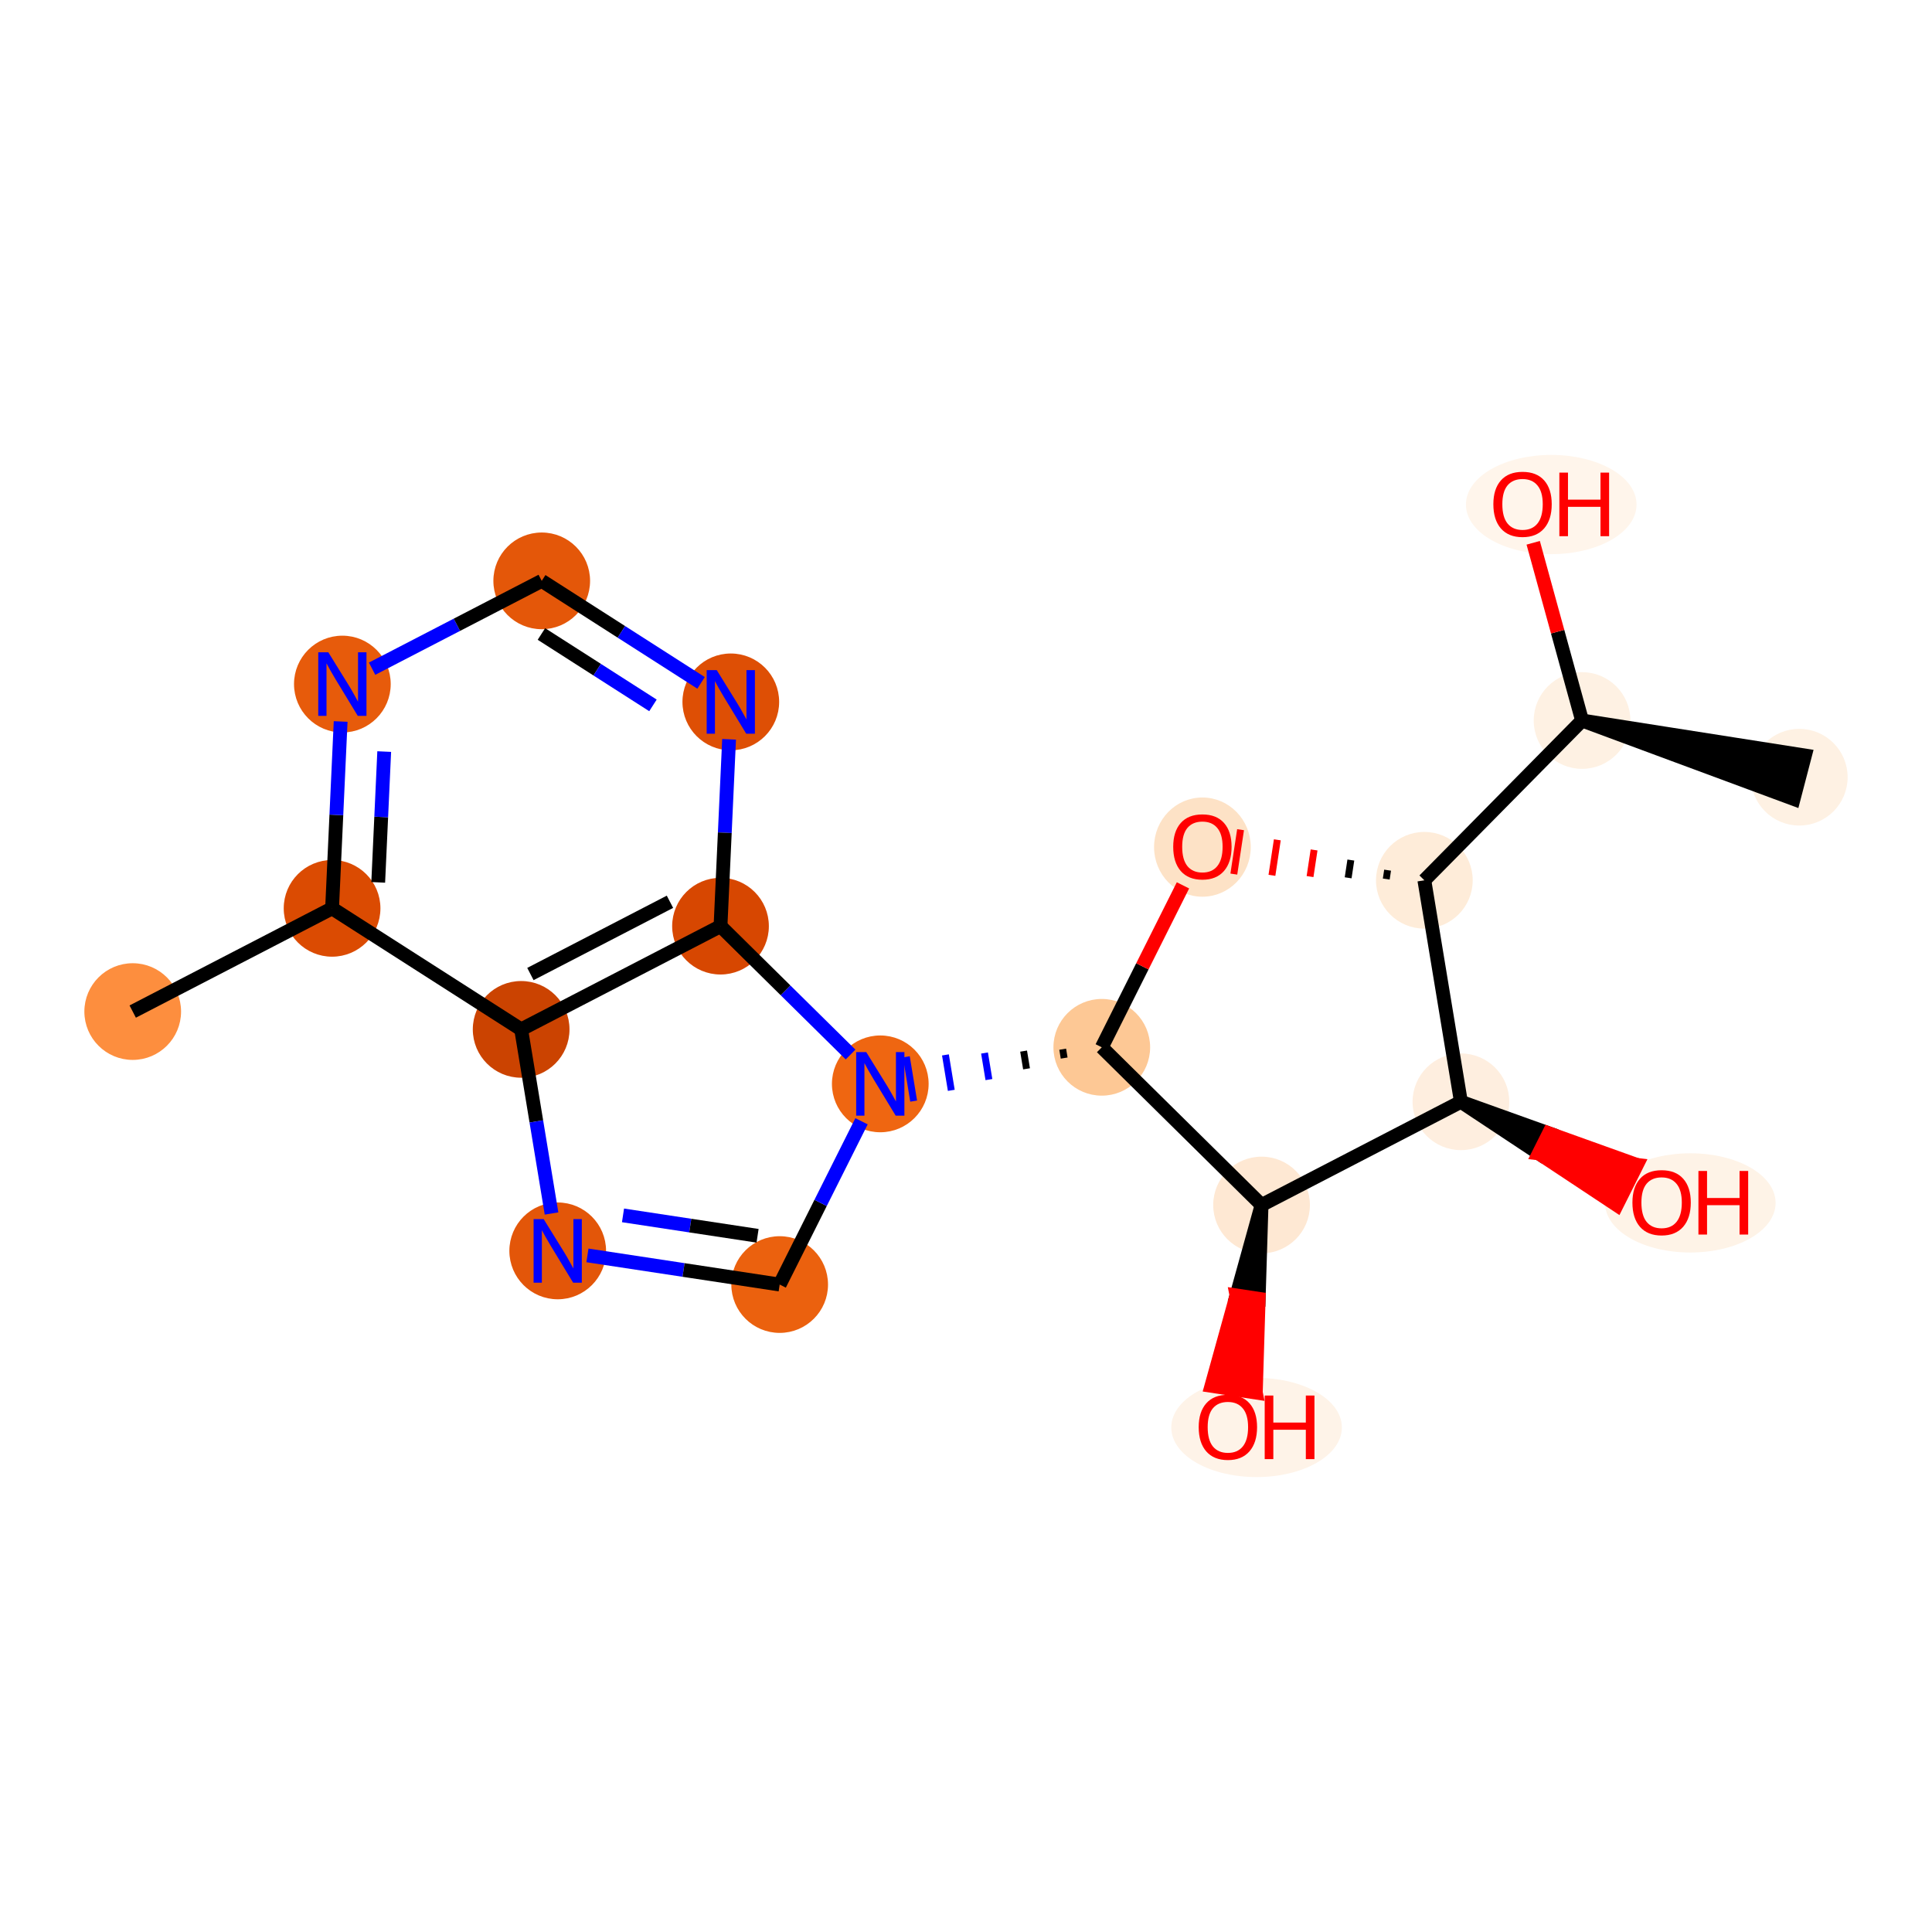 <?xml version='1.0' encoding='iso-8859-1'?>
<svg version='1.1' baseProfile='full'
              xmlns='http://www.w3.org/2000/svg'
                      xmlns:rdkit='http://www.rdkit.org/xml'
                      xmlns:xlink='http://www.w3.org/1999/xlink'
                  xml:space='preserve'
width='280px' height='280px' viewBox='0 0 280 280'>
<!-- END OF HEADER -->
<rect style='opacity:1.0;fill:#FFFFFF;stroke:none' width='280' height='280' x='0' y='0'> </rect>
<ellipse cx='19.234' cy='146.604' rx='6.507' ry='6.507'  style='fill:#FD8E3E;fill-rule:evenodd;stroke:#FD8E3E;stroke-width:1.0px;stroke-linecap:butt;stroke-linejoin:miter;stroke-opacity:1' />
<ellipse cx='48.127' cy='131.644' rx='6.507' ry='6.507'  style='fill:#DB4B02;fill-rule:evenodd;stroke:#DB4B02;stroke-width:1.0px;stroke-linecap:butt;stroke-linejoin:miter;stroke-opacity:1' />
<ellipse cx='49.618' cy='99.142' rx='6.507' ry='6.515'  style='fill:#E75B0B;fill-rule:evenodd;stroke:#E75B0B;stroke-width:1.0px;stroke-linecap:butt;stroke-linejoin:miter;stroke-opacity:1' />
<ellipse cx='78.511' cy='84.183' rx='6.507' ry='6.507'  style='fill:#E45709;fill-rule:evenodd;stroke:#E45709;stroke-width:1.0px;stroke-linecap:butt;stroke-linejoin:miter;stroke-opacity:1' />
<ellipse cx='105.913' cy='101.725' rx='6.507' ry='6.515'  style='fill:#DE4F05;fill-rule:evenodd;stroke:#DE4F05;stroke-width:1.0px;stroke-linecap:butt;stroke-linejoin:miter;stroke-opacity:1' />
<ellipse cx='104.422' cy='134.226' rx='6.507' ry='6.507'  style='fill:#D74701;fill-rule:evenodd;stroke:#D74701;stroke-width:1.0px;stroke-linecap:butt;stroke-linejoin:miter;stroke-opacity:1' />
<ellipse cx='75.529' cy='149.186' rx='6.507' ry='6.507'  style='fill:#CB4301;fill-rule:evenodd;stroke:#CB4301;stroke-width:1.0px;stroke-linecap:butt;stroke-linejoin:miter;stroke-opacity:1' />
<ellipse cx='80.828' cy='181.287' rx='6.507' ry='6.515'  style='fill:#E35609;fill-rule:evenodd;stroke:#E35609;stroke-width:1.0px;stroke-linecap:butt;stroke-linejoin:miter;stroke-opacity:1' />
<ellipse cx='112.996' cy='186.167' rx='6.507' ry='6.507'  style='fill:#EB610E;fill-rule:evenodd;stroke:#EB610E;stroke-width:1.0px;stroke-linecap:butt;stroke-linejoin:miter;stroke-opacity:1' />
<ellipse cx='127.577' cy='157.082' rx='6.507' ry='6.515'  style='fill:#EF6611;fill-rule:evenodd;stroke:#EF6611;stroke-width:1.0px;stroke-linecap:butt;stroke-linejoin:miter;stroke-opacity:1' />
<ellipse cx='159.679' cy='151.783' rx='6.507' ry='6.507'  style='fill:#FDC895;fill-rule:evenodd;stroke:#FDC895;stroke-width:1.0px;stroke-linecap:butt;stroke-linejoin:miter;stroke-opacity:1' />
<ellipse cx='174.261' cy='122.769' rx='6.507' ry='6.69'  style='fill:#FDE2C6;fill-rule:evenodd;stroke:#FDE2C6;stroke-width:1.0px;stroke-linecap:butt;stroke-linejoin:miter;stroke-opacity:1' />
<ellipse cx='206.428' cy='127.578' rx='6.507' ry='6.507'  style='fill:#FEECD9;fill-rule:evenodd;stroke:#FEECD9;stroke-width:1.0px;stroke-linecap:butt;stroke-linejoin:miter;stroke-opacity:1' />
<ellipse cx='229.284' cy='104.422' rx='6.507' ry='6.507'  style='fill:#FEF1E3;fill-rule:evenodd;stroke:#FEF1E3;stroke-width:1.0px;stroke-linecap:butt;stroke-linejoin:miter;stroke-opacity:1' />
<ellipse cx='260.766' cy='112.638' rx='6.507' ry='6.507'  style='fill:#FEF1E3;fill-rule:evenodd;stroke:#FEF1E3;stroke-width:1.0px;stroke-linecap:butt;stroke-linejoin:miter;stroke-opacity:1' />
<ellipse cx='224.817' cy='73.122' rx='11.862' ry='6.69'  style='fill:#FFF5EB;fill-rule:evenodd;stroke:#FFF5EB;stroke-width:1.0px;stroke-linecap:butt;stroke-linejoin:miter;stroke-opacity:1' />
<ellipse cx='211.727' cy='159.679' rx='6.507' ry='6.507'  style='fill:#FEEEDF;fill-rule:evenodd;stroke:#FEEEDF;stroke-width:1.0px;stroke-linecap:butt;stroke-linejoin:miter;stroke-opacity:1' />
<ellipse cx='244.971' cy='174.332' rx='11.862' ry='6.69'  style='fill:#FEF3E7;fill-rule:evenodd;stroke:#FEF3E7;stroke-width:1.0px;stroke-linecap:butt;stroke-linejoin:miter;stroke-opacity:1' />
<ellipse cx='182.835' cy='174.639' rx='6.507' ry='6.507'  style='fill:#FEE8D3;fill-rule:evenodd;stroke:#FEE8D3;stroke-width:1.0px;stroke-linecap:butt;stroke-linejoin:miter;stroke-opacity:1' />
<ellipse cx='182.113' cy='206.878' rx='11.862' ry='6.69'  style='fill:#FEF3E8;fill-rule:evenodd;stroke:#FEF3E8;stroke-width:1.0px;stroke-linecap:butt;stroke-linejoin:miter;stroke-opacity:1' />
<path class='bond-0 atom-0 atom-1' d='M 19.234,146.604 L 48.127,131.644' style='fill:none;fill-rule:evenodd;stroke:#000000;stroke-width:2.0px;stroke-linecap:butt;stroke-linejoin:miter;stroke-opacity:1' />
<path class='bond-1 atom-1 atom-2' d='M 48.127,131.644 L 48.748,118.103' style='fill:none;fill-rule:evenodd;stroke:#000000;stroke-width:2.0px;stroke-linecap:butt;stroke-linejoin:miter;stroke-opacity:1' />
<path class='bond-1 atom-1 atom-2' d='M 48.748,118.103 L 49.369,104.563' style='fill:none;fill-rule:evenodd;stroke:#0000FF;stroke-width:2.0px;stroke-linecap:butt;stroke-linejoin:miter;stroke-opacity:1' />
<path class='bond-1 atom-1 atom-2' d='M 54.814,127.88 L 55.249,118.401' style='fill:none;fill-rule:evenodd;stroke:#000000;stroke-width:2.0px;stroke-linecap:butt;stroke-linejoin:miter;stroke-opacity:1' />
<path class='bond-1 atom-1 atom-2' d='M 55.249,118.401 L 55.683,108.923' style='fill:none;fill-rule:evenodd;stroke:#0000FF;stroke-width:2.0px;stroke-linecap:butt;stroke-linejoin:miter;stroke-opacity:1' />
<path class='bond-19 atom-6 atom-1' d='M 75.529,149.186 L 48.127,131.644' style='fill:none;fill-rule:evenodd;stroke:#000000;stroke-width:2.0px;stroke-linecap:butt;stroke-linejoin:miter;stroke-opacity:1' />
<path class='bond-2 atom-2 atom-3' d='M 53.926,96.912 L 66.218,90.547' style='fill:none;fill-rule:evenodd;stroke:#0000FF;stroke-width:2.0px;stroke-linecap:butt;stroke-linejoin:miter;stroke-opacity:1' />
<path class='bond-2 atom-2 atom-3' d='M 66.218,90.547 L 78.511,84.183' style='fill:none;fill-rule:evenodd;stroke:#000000;stroke-width:2.0px;stroke-linecap:butt;stroke-linejoin:miter;stroke-opacity:1' />
<path class='bond-3 atom-3 atom-4' d='M 78.511,84.183 L 90.058,91.575' style='fill:none;fill-rule:evenodd;stroke:#000000;stroke-width:2.0px;stroke-linecap:butt;stroke-linejoin:miter;stroke-opacity:1' />
<path class='bond-3 atom-3 atom-4' d='M 90.058,91.575 L 101.605,98.967' style='fill:none;fill-rule:evenodd;stroke:#0000FF;stroke-width:2.0px;stroke-linecap:butt;stroke-linejoin:miter;stroke-opacity:1' />
<path class='bond-3 atom-3 atom-4' d='M 78.466,91.881 L 86.549,97.055' style='fill:none;fill-rule:evenodd;stroke:#000000;stroke-width:2.0px;stroke-linecap:butt;stroke-linejoin:miter;stroke-opacity:1' />
<path class='bond-3 atom-3 atom-4' d='M 86.549,97.055 L 94.632,102.23' style='fill:none;fill-rule:evenodd;stroke:#0000FF;stroke-width:2.0px;stroke-linecap:butt;stroke-linejoin:miter;stroke-opacity:1' />
<path class='bond-4 atom-4 atom-5' d='M 105.664,107.145 L 105.043,120.686' style='fill:none;fill-rule:evenodd;stroke:#0000FF;stroke-width:2.0px;stroke-linecap:butt;stroke-linejoin:miter;stroke-opacity:1' />
<path class='bond-4 atom-4 atom-5' d='M 105.043,120.686 L 104.422,134.226' style='fill:none;fill-rule:evenodd;stroke:#000000;stroke-width:2.0px;stroke-linecap:butt;stroke-linejoin:miter;stroke-opacity:1' />
<path class='bond-5 atom-5 atom-6' d='M 104.422,134.226 L 75.529,149.186' style='fill:none;fill-rule:evenodd;stroke:#000000;stroke-width:2.0px;stroke-linecap:butt;stroke-linejoin:miter;stroke-opacity:1' />
<path class='bond-5 atom-5 atom-6' d='M 97.096,130.692 L 76.871,141.163' style='fill:none;fill-rule:evenodd;stroke:#000000;stroke-width:2.0px;stroke-linecap:butt;stroke-linejoin:miter;stroke-opacity:1' />
<path class='bond-21 atom-9 atom-5' d='M 123.27,152.83 L 113.846,143.528' style='fill:none;fill-rule:evenodd;stroke:#0000FF;stroke-width:2.0px;stroke-linecap:butt;stroke-linejoin:miter;stroke-opacity:1' />
<path class='bond-21 atom-9 atom-5' d='M 113.846,143.528 L 104.422,134.226' style='fill:none;fill-rule:evenodd;stroke:#000000;stroke-width:2.0px;stroke-linecap:butt;stroke-linejoin:miter;stroke-opacity:1' />
<path class='bond-6 atom-6 atom-7' d='M 75.529,149.186 L 77.731,162.526' style='fill:none;fill-rule:evenodd;stroke:#000000;stroke-width:2.0px;stroke-linecap:butt;stroke-linejoin:miter;stroke-opacity:1' />
<path class='bond-6 atom-6 atom-7' d='M 77.731,162.526 L 79.933,175.867' style='fill:none;fill-rule:evenodd;stroke:#0000FF;stroke-width:2.0px;stroke-linecap:butt;stroke-linejoin:miter;stroke-opacity:1' />
<path class='bond-7 atom-7 atom-8' d='M 85.136,181.941 L 99.066,184.054' style='fill:none;fill-rule:evenodd;stroke:#0000FF;stroke-width:2.0px;stroke-linecap:butt;stroke-linejoin:miter;stroke-opacity:1' />
<path class='bond-7 atom-7 atom-8' d='M 99.066,184.054 L 112.996,186.167' style='fill:none;fill-rule:evenodd;stroke:#000000;stroke-width:2.0px;stroke-linecap:butt;stroke-linejoin:miter;stroke-opacity:1' />
<path class='bond-7 atom-7 atom-8' d='M 90.291,176.141 L 100.042,177.621' style='fill:none;fill-rule:evenodd;stroke:#0000FF;stroke-width:2.0px;stroke-linecap:butt;stroke-linejoin:miter;stroke-opacity:1' />
<path class='bond-7 atom-7 atom-8' d='M 100.042,177.621 L 109.793,179.1' style='fill:none;fill-rule:evenodd;stroke:#000000;stroke-width:2.0px;stroke-linecap:butt;stroke-linejoin:miter;stroke-opacity:1' />
<path class='bond-8 atom-8 atom-9' d='M 112.996,186.167 L 118.928,174.335' style='fill:none;fill-rule:evenodd;stroke:#000000;stroke-width:2.0px;stroke-linecap:butt;stroke-linejoin:miter;stroke-opacity:1' />
<path class='bond-8 atom-8 atom-9' d='M 118.928,174.335 L 124.86,162.503' style='fill:none;fill-rule:evenodd;stroke:#0000FF;stroke-width:2.0px;stroke-linecap:butt;stroke-linejoin:miter;stroke-opacity:1' />
<path class='bond-9 atom-10 atom-9' d='M 154.014,152.059 L 154.226,153.343' style='fill:none;fill-rule:evenodd;stroke:#000000;stroke-width:1.0px;stroke-linecap:butt;stroke-linejoin:miter;stroke-opacity:1' />
<path class='bond-9 atom-10 atom-9' d='M 148.349,152.334 L 148.773,154.902' style='fill:none;fill-rule:evenodd;stroke:#000000;stroke-width:1.0px;stroke-linecap:butt;stroke-linejoin:miter;stroke-opacity:1' />
<path class='bond-9 atom-10 atom-9' d='M 142.685,152.61 L 143.321,156.462' style='fill:none;fill-rule:evenodd;stroke:#0000FF;stroke-width:1.0px;stroke-linecap:butt;stroke-linejoin:miter;stroke-opacity:1' />
<path class='bond-9 atom-10 atom-9' d='M 137.02,152.885 L 137.868,158.021' style='fill:none;fill-rule:evenodd;stroke:#0000FF;stroke-width:1.0px;stroke-linecap:butt;stroke-linejoin:miter;stroke-opacity:1' />
<path class='bond-9 atom-10 atom-9' d='M 131.355,153.161 L 132.415,159.581' style='fill:none;fill-rule:evenodd;stroke:#0000FF;stroke-width:1.0px;stroke-linecap:butt;stroke-linejoin:miter;stroke-opacity:1' />
<path class='bond-10 atom-10 atom-11' d='M 159.679,151.783 L 165.562,140.048' style='fill:none;fill-rule:evenodd;stroke:#000000;stroke-width:2.0px;stroke-linecap:butt;stroke-linejoin:miter;stroke-opacity:1' />
<path class='bond-10 atom-10 atom-11' d='M 165.562,140.048 L 171.445,128.313' style='fill:none;fill-rule:evenodd;stroke:#FF0000;stroke-width:2.0px;stroke-linecap:butt;stroke-linejoin:miter;stroke-opacity:1' />
<path class='bond-20 atom-18 atom-10' d='M 182.835,174.639 L 159.679,151.783' style='fill:none;fill-rule:evenodd;stroke:#000000;stroke-width:2.0px;stroke-linecap:butt;stroke-linejoin:miter;stroke-opacity:1' />
<path class='bond-11 atom-12 atom-11' d='M 201.101,126.111 L 200.906,127.398' style='fill:none;fill-rule:evenodd;stroke:#000000;stroke-width:1.0px;stroke-linecap:butt;stroke-linejoin:miter;stroke-opacity:1' />
<path class='bond-11 atom-12 atom-11' d='M 195.774,124.645 L 195.383,127.218' style='fill:none;fill-rule:evenodd;stroke:#000000;stroke-width:1.0px;stroke-linecap:butt;stroke-linejoin:miter;stroke-opacity:1' />
<path class='bond-11 atom-12 atom-11' d='M 190.446,123.179 L 189.861,127.039' style='fill:none;fill-rule:evenodd;stroke:#FF0000;stroke-width:1.0px;stroke-linecap:butt;stroke-linejoin:miter;stroke-opacity:1' />
<path class='bond-11 atom-12 atom-11' d='M 185.119,121.712 L 184.338,126.859' style='fill:none;fill-rule:evenodd;stroke:#FF0000;stroke-width:1.0px;stroke-linecap:butt;stroke-linejoin:miter;stroke-opacity:1' />
<path class='bond-11 atom-12 atom-11' d='M 179.792,120.246 L 178.816,126.679' style='fill:none;fill-rule:evenodd;stroke:#FF0000;stroke-width:1.0px;stroke-linecap:butt;stroke-linejoin:miter;stroke-opacity:1' />
<path class='bond-12 atom-12 atom-13' d='M 206.428,127.578 L 229.284,104.422' style='fill:none;fill-rule:evenodd;stroke:#000000;stroke-width:2.0px;stroke-linecap:butt;stroke-linejoin:miter;stroke-opacity:1' />
<path class='bond-15 atom-12 atom-16' d='M 206.428,127.578 L 211.727,159.679' style='fill:none;fill-rule:evenodd;stroke:#000000;stroke-width:2.0px;stroke-linecap:butt;stroke-linejoin:miter;stroke-opacity:1' />
<path class='bond-13 atom-13 atom-14' d='M 229.284,104.422 L 259.944,115.786 L 261.587,109.49 Z' style='fill:#000000;fill-rule:evenodd;fill-opacity:1;stroke:#000000;stroke-width:2.0px;stroke-linecap:butt;stroke-linejoin:miter;stroke-opacity:1;' />
<path class='bond-14 atom-13 atom-15' d='M 229.284,104.422 L 225.743,91.544' style='fill:none;fill-rule:evenodd;stroke:#000000;stroke-width:2.0px;stroke-linecap:butt;stroke-linejoin:miter;stroke-opacity:1' />
<path class='bond-14 atom-13 atom-15' d='M 225.743,91.544 L 222.203,78.666' style='fill:none;fill-rule:evenodd;stroke:#FF0000;stroke-width:2.0px;stroke-linecap:butt;stroke-linejoin:miter;stroke-opacity:1' />
<path class='bond-16 atom-16 atom-17' d='M 211.727,159.679 L 223.019,167.16 L 224.478,164.252 Z' style='fill:#000000;fill-rule:evenodd;fill-opacity:1;stroke:#000000;stroke-width:2.0px;stroke-linecap:butt;stroke-linejoin:miter;stroke-opacity:1;' />
<path class='bond-16 atom-16 atom-17' d='M 223.019,167.16 L 237.228,168.824 L 234.312,174.641 Z' style='fill:#FF0000;fill-rule:evenodd;fill-opacity:1;stroke:#FF0000;stroke-width:2.0px;stroke-linecap:butt;stroke-linejoin:miter;stroke-opacity:1;' />
<path class='bond-16 atom-16 atom-17' d='M 223.019,167.16 L 224.478,164.252 L 237.228,168.824 Z' style='fill:#FF0000;fill-rule:evenodd;fill-opacity:1;stroke:#FF0000;stroke-width:2.0px;stroke-linecap:butt;stroke-linejoin:miter;stroke-opacity:1;' />
<path class='bond-17 atom-16 atom-18' d='M 211.727,159.679 L 182.835,174.639' style='fill:none;fill-rule:evenodd;stroke:#000000;stroke-width:2.0px;stroke-linecap:butt;stroke-linejoin:miter;stroke-opacity:1' />
<path class='bond-18 atom-18 atom-19' d='M 182.835,174.639 L 179.201,187.742 L 182.418,188.23 Z' style='fill:#000000;fill-rule:evenodd;fill-opacity:1;stroke:#000000;stroke-width:2.0px;stroke-linecap:butt;stroke-linejoin:miter;stroke-opacity:1;' />
<path class='bond-18 atom-18 atom-19' d='M 179.201,187.742 L 182.002,201.822 L 175.568,200.846 Z' style='fill:#FF0000;fill-rule:evenodd;fill-opacity:1;stroke:#FF0000;stroke-width:2.0px;stroke-linecap:butt;stroke-linejoin:miter;stroke-opacity:1;' />
<path class='bond-18 atom-18 atom-19' d='M 179.201,187.742 L 182.418,188.23 L 182.002,201.822 Z' style='fill:#FF0000;fill-rule:evenodd;fill-opacity:1;stroke:#FF0000;stroke-width:2.0px;stroke-linecap:butt;stroke-linejoin:miter;stroke-opacity:1;' />
<path  class='atom-2' d='M 47.581 94.535
L 50.601 99.415
Q 50.9 99.897, 51.382 100.769
Q 51.863 101.641, 51.889 101.693
L 51.889 94.535
L 53.112 94.535
L 53.112 103.749
L 51.85 103.749
L 48.609 98.413
Q 48.232 97.789, 47.829 97.073
Q 47.438 96.357, 47.321 96.136
L 47.321 103.749
L 46.124 103.749
L 46.124 94.535
L 47.581 94.535
' fill='#0000FF'/>
<path  class='atom-4' d='M 103.876 97.118
L 106.895 101.998
Q 107.195 102.479, 107.676 103.351
Q 108.158 104.223, 108.184 104.275
L 108.184 97.118
L 109.407 97.118
L 109.407 106.332
L 108.145 106.332
L 104.904 100.996
Q 104.527 100.371, 104.123 99.655
Q 103.733 98.939, 103.616 98.718
L 103.616 106.332
L 102.418 106.332
L 102.418 97.118
L 103.876 97.118
' fill='#0000FF'/>
<path  class='atom-7' d='M 78.791 176.68
L 81.811 181.561
Q 82.11 182.042, 82.591 182.914
Q 83.073 183.786, 83.099 183.838
L 83.099 176.68
L 84.322 176.68
L 84.322 185.894
L 83.06 185.894
L 79.82 180.558
Q 79.442 179.934, 79.039 179.218
Q 78.648 178.502, 78.531 178.281
L 78.531 185.894
L 77.334 185.894
L 77.334 176.68
L 78.791 176.68
' fill='#0000FF'/>
<path  class='atom-9' d='M 125.541 152.475
L 128.56 157.355
Q 128.859 157.837, 129.341 158.709
Q 129.822 159.581, 129.848 159.633
L 129.848 152.475
L 131.072 152.475
L 131.072 161.689
L 129.809 161.689
L 126.569 156.353
Q 126.191 155.729, 125.788 155.013
Q 125.398 154.297, 125.28 154.076
L 125.28 161.689
L 124.083 161.689
L 124.083 152.475
L 125.541 152.475
' fill='#0000FF'/>
<path  class='atom-11' d='M 170.031 122.724
Q 170.031 120.511, 171.124 119.275
Q 172.217 118.038, 174.261 118.038
Q 176.304 118.038, 177.397 119.275
Q 178.49 120.511, 178.49 122.724
Q 178.49 124.962, 177.384 126.238
Q 176.278 127.5, 174.261 127.5
Q 172.23 127.5, 171.124 126.238
Q 170.031 124.975, 170.031 122.724
M 174.261 126.459
Q 175.666 126.459, 176.421 125.522
Q 177.189 124.572, 177.189 122.724
Q 177.189 120.915, 176.421 120.004
Q 175.666 119.08, 174.261 119.08
Q 172.855 119.08, 172.087 119.991
Q 171.332 120.902, 171.332 122.724
Q 171.332 124.585, 172.087 125.522
Q 172.855 126.459, 174.261 126.459
' fill='#FF0000'/>
<path  class='atom-15' d='M 216.429 73.076
Q 216.429 70.864, 217.522 69.627
Q 218.615 68.391, 220.659 68.391
Q 222.702 68.391, 223.795 69.627
Q 224.888 70.864, 224.888 73.076
Q 224.888 75.315, 223.782 76.59
Q 222.676 77.853, 220.659 77.853
Q 218.628 77.853, 217.522 76.59
Q 216.429 75.328, 216.429 73.076
M 220.659 76.811
Q 222.064 76.811, 222.819 75.874
Q 223.587 74.924, 223.587 73.076
Q 223.587 71.267, 222.819 70.356
Q 222.064 69.432, 220.659 69.432
Q 219.253 69.432, 218.485 70.343
Q 217.73 71.254, 217.73 73.076
Q 217.73 74.937, 218.485 75.874
Q 219.253 76.811, 220.659 76.811
' fill='#FF0000'/>
<path  class='atom-15' d='M 225.994 68.495
L 227.244 68.495
L 227.244 72.413
L 231.955 72.413
L 231.955 68.495
L 233.204 68.495
L 233.204 77.709
L 231.955 77.709
L 231.955 73.454
L 227.244 73.454
L 227.244 77.709
L 225.994 77.709
L 225.994 68.495
' fill='#FF0000'/>
<path  class='atom-17' d='M 236.583 174.287
Q 236.583 172.074, 237.676 170.838
Q 238.769 169.602, 240.813 169.602
Q 242.856 169.602, 243.949 170.838
Q 245.042 172.074, 245.042 174.287
Q 245.042 176.525, 243.936 177.801
Q 242.83 179.063, 240.813 179.063
Q 238.783 179.063, 237.676 177.801
Q 236.583 176.538, 236.583 174.287
M 240.813 178.022
Q 242.218 178.022, 242.973 177.085
Q 243.741 176.135, 243.741 174.287
Q 243.741 172.478, 242.973 171.567
Q 242.218 170.643, 240.813 170.643
Q 239.407 170.643, 238.639 171.554
Q 237.885 172.465, 237.885 174.287
Q 237.885 176.148, 238.639 177.085
Q 239.407 178.022, 240.813 178.022
' fill='#FF0000'/>
<path  class='atom-17' d='M 246.149 169.706
L 247.398 169.706
L 247.398 173.623
L 252.109 173.623
L 252.109 169.706
L 253.359 169.706
L 253.359 178.92
L 252.109 178.92
L 252.109 174.664
L 247.398 174.664
L 247.398 178.92
L 246.149 178.92
L 246.149 169.706
' fill='#FF0000'/>
<path  class='atom-19' d='M 173.725 206.833
Q 173.725 204.62, 174.818 203.384
Q 175.911 202.147, 177.955 202.147
Q 179.998 202.147, 181.091 203.384
Q 182.184 204.62, 182.184 206.833
Q 182.184 209.071, 181.078 210.346
Q 179.972 211.609, 177.955 211.609
Q 175.924 211.609, 174.818 210.346
Q 173.725 209.084, 173.725 206.833
M 177.955 210.568
Q 179.36 210.568, 180.115 209.631
Q 180.883 208.681, 180.883 206.833
Q 180.883 205.024, 180.115 204.113
Q 179.36 203.189, 177.955 203.189
Q 176.549 203.189, 175.781 204.1
Q 175.026 205.011, 175.026 206.833
Q 175.026 208.694, 175.781 209.631
Q 176.549 210.568, 177.955 210.568
' fill='#FF0000'/>
<path  class='atom-19' d='M 183.29 202.252
L 184.54 202.252
L 184.54 206.169
L 189.251 206.169
L 189.251 202.252
L 190.5 202.252
L 190.5 211.466
L 189.251 211.466
L 189.251 207.21
L 184.54 207.21
L 184.54 211.466
L 183.29 211.466
L 183.29 202.252
' fill='#FF0000'/>
</svg>

